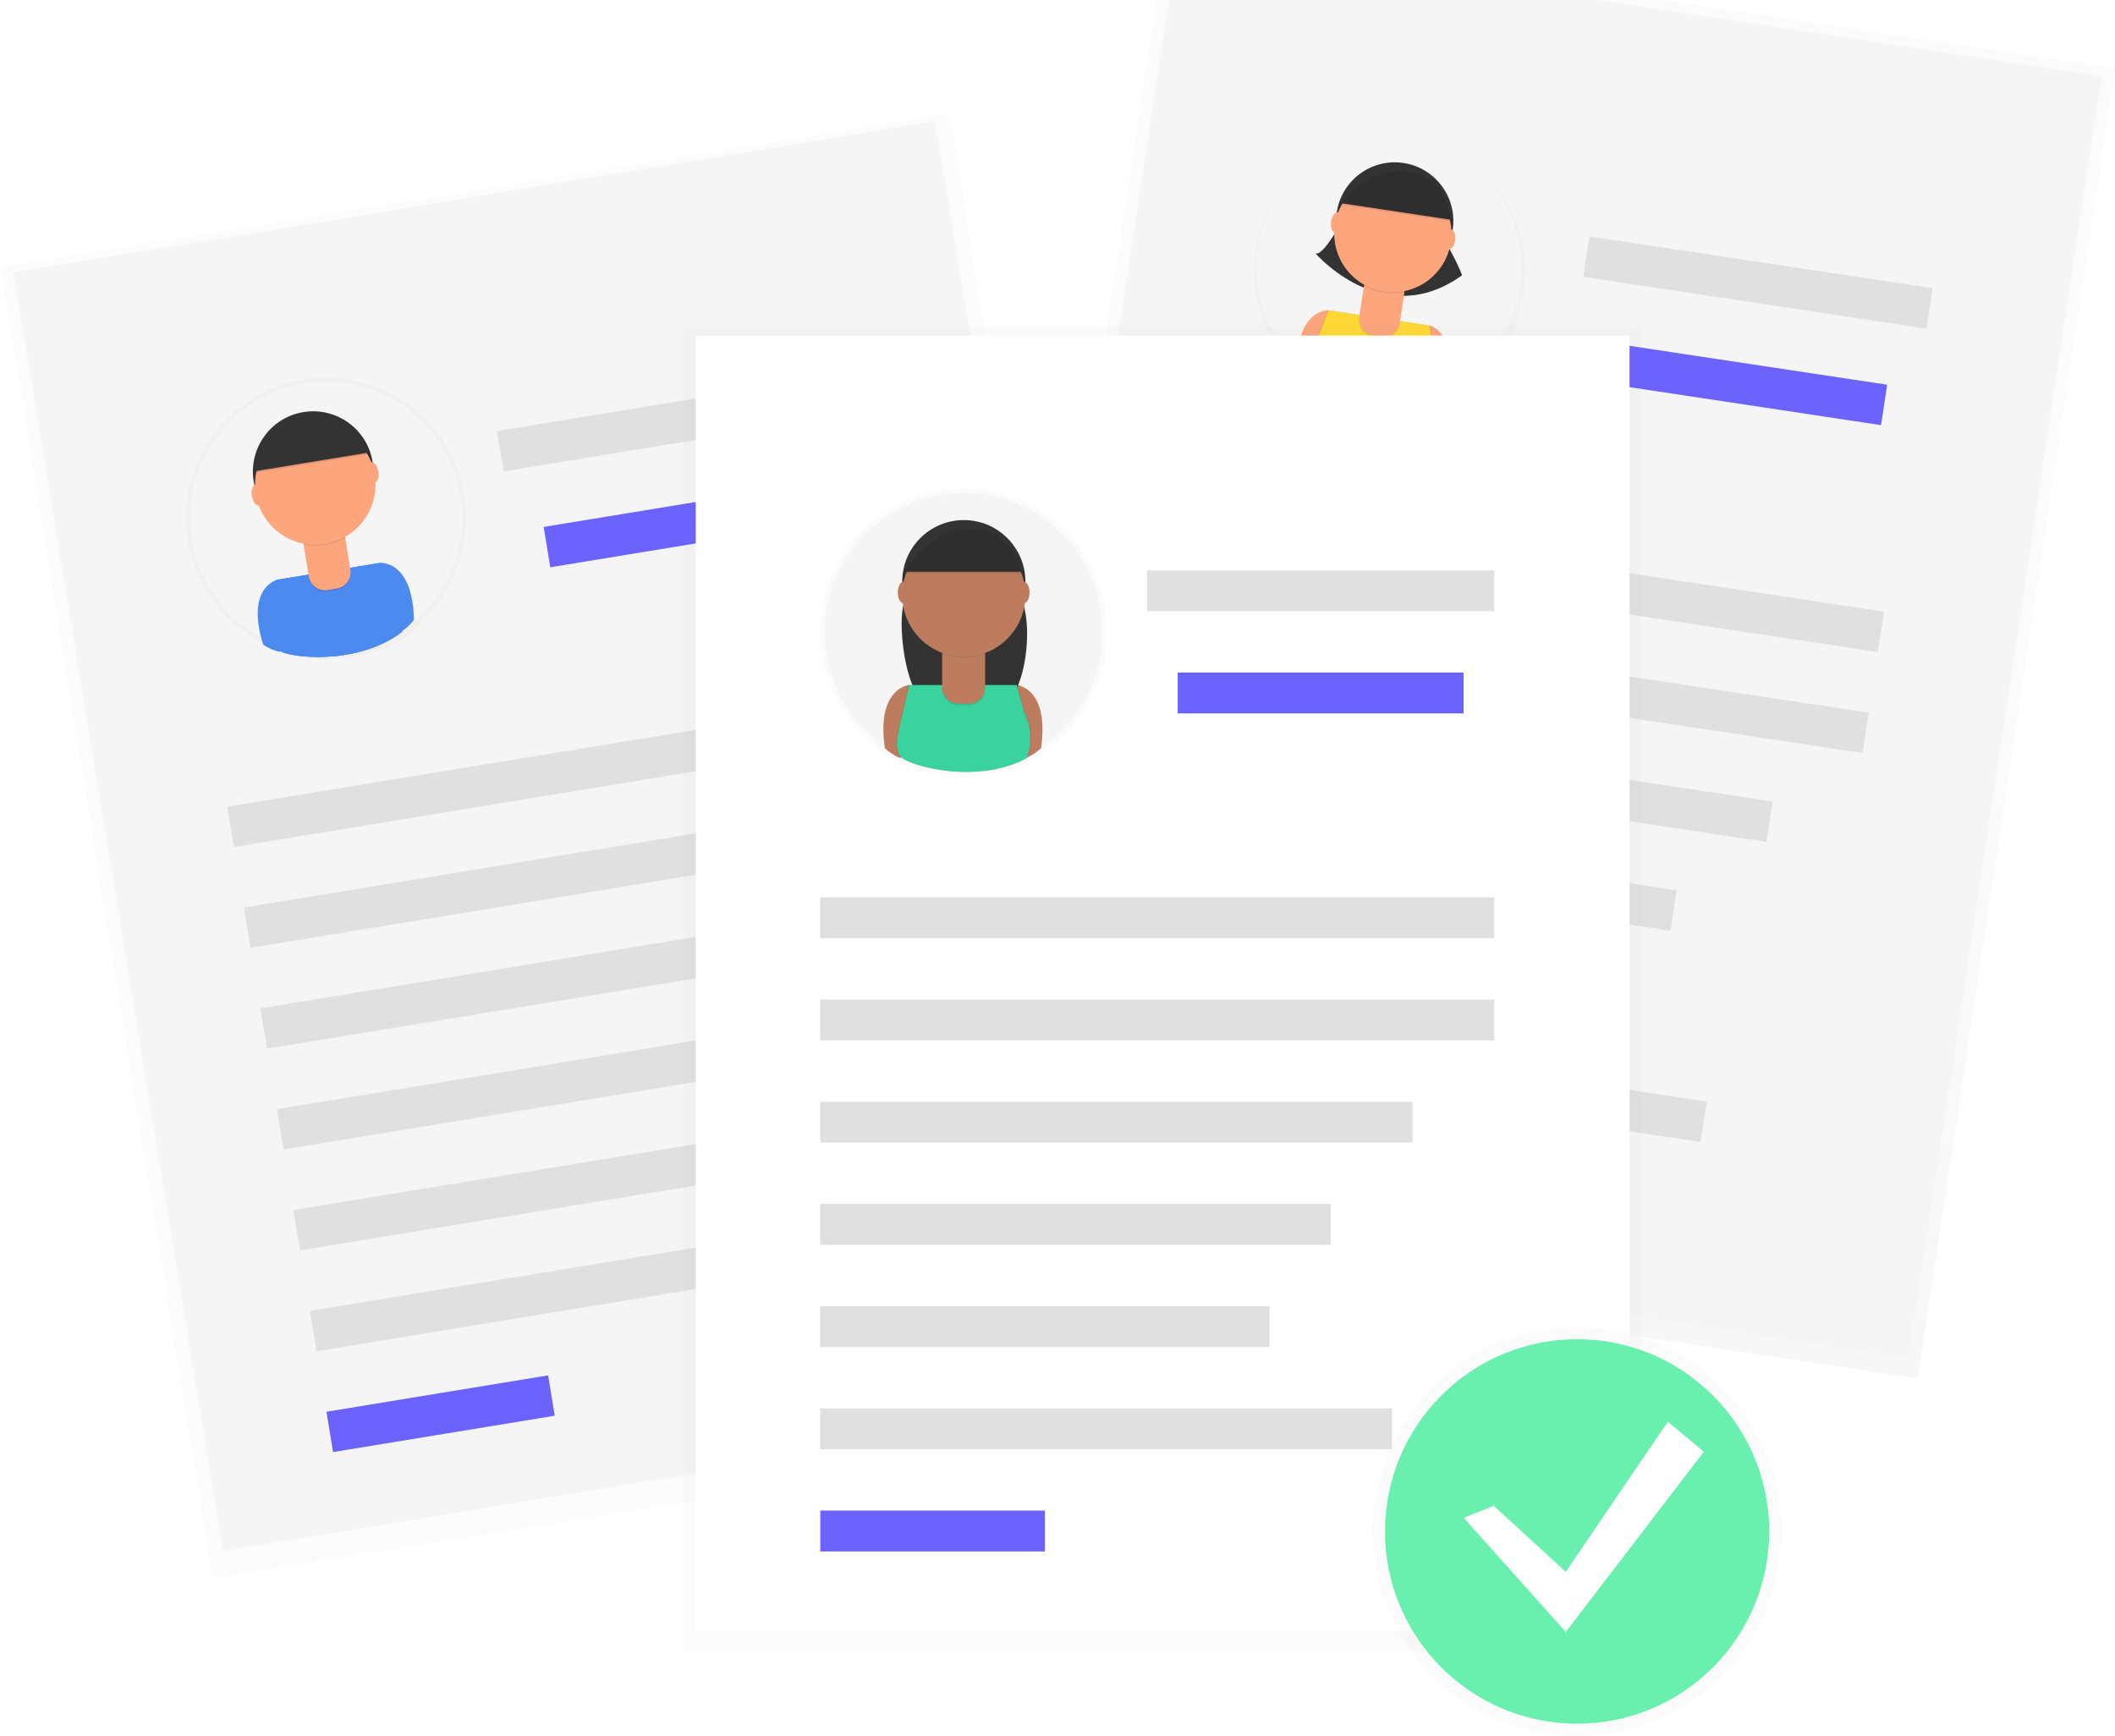 <svg width="736" height="604" viewBox="0 0 736 604" fill="none" xmlns="http://www.w3.org/2000/svg">
<g clip-path="url(#clip0)">
<g opacity="0.5">
<path opacity="0.5" d="M406.352 -25.979L337.621 429.918L667.319 479.701L736.05 23.804L406.352 -25.979Z" fill="url(#paint0_linear)"/>
</g>
<path d="M410.045 -21.986L342.833 423.833L664.142 472.35L731.354 26.53L410.045 -21.986Z" fill="#F5F5F5"/>
<path d="M655.585 212.83L423.683 177.813L421.562 191.881L653.464 226.897L655.585 212.83Z" fill="#E0E0E0"/>
<path d="M650.284 247.99L418.382 212.974L416.261 227.041L648.163 262.058L650.284 247.99Z" fill="#E0E0E0"/>
<path d="M672.545 100.301L553.078 82.262L550.957 96.329L670.424 114.368L672.545 100.301Z" fill="#E0E0E0"/>
<path d="M656.708 133.879L558.321 119.023L556.201 133.09L654.587 147.947L656.708 133.879Z" fill="#6C63FF"/>
<path d="M616.873 278.913L413.076 248.14L410.955 262.208L614.753 292.98L616.873 278.913Z" fill="#E0E0E0"/>
<path d="M583.454 309.834L407.77 283.306L405.649 297.374L581.334 323.901L583.454 309.834Z" fill="#E0E0E0"/>
<path d="M557.073 341.814L402.469 318.47L400.349 332.537L554.952 355.882L557.073 341.814Z" fill="#E0E0E0"/>
<path d="M593.934 383.346L397.169 353.635L395.048 367.703L591.813 397.414L593.934 383.346Z" fill="#E0E0E0"/>
<path d="M469.172 400.468L391.874 388.796L389.753 402.864L467.051 414.536L469.172 400.468Z" fill="#6C63FF"/>
<g opacity="0.5">
<path opacity="0.5" d="M530.435 101.611C531.655 93.507 530.758 85.224 527.832 77.57C524.905 69.916 520.048 63.15 513.734 57.931C507.42 52.713 499.863 49.219 491.799 47.79C483.735 46.361 475.439 47.046 467.719 49.778C459.998 52.509 453.115 57.195 447.74 63.378C442.365 69.561 438.682 77.032 437.047 85.063C435.413 93.093 435.884 101.411 438.415 109.205C440.945 117 445.449 124.006 451.488 129.542C451.488 129.609 451.488 129.685 451.488 129.752C452.795 131.461 454.429 132.892 456.294 133.964L456.386 133.762C458.297 135.977 467.092 140.391 477.722 141.966H477.958C484.691 142.993 492.173 142.901 499.117 140.391C499.117 140.391 499.193 140.273 499.319 140.054C501.063 139.533 502.711 138.734 504.201 137.687L504.352 137.165C511.252 133.796 517.232 128.801 521.775 122.607C526.319 116.414 529.291 109.208 530.435 101.611Z" fill="url(#paint1_linear)"/>
</g>
<path d="M528.817 99.67C532.608 74.522 515.311 51.06 490.183 47.266C465.055 43.471 441.612 60.782 437.821 85.93C434.029 111.077 451.326 134.539 476.454 138.333C501.582 142.128 525.026 124.817 528.817 99.67Z" fill="#F5F5F5"/>
<path d="M462.345 107.97C462.345 107.97 451.404 107.22 451.26 127.419C452.531 129.07 454.115 130.453 455.923 131.487L465.131 111.752L462.345 107.97Z" fill="#FDA57D"/>
<path d="M497.526 113.285C497.526 113.285 508.232 115.812 502.391 135.143C500.691 136.352 498.769 137.211 496.735 137.67L493.747 116.098L497.526 113.285Z" fill="#FDA57D"/>
<path d="M467.698 75.659C467.698 75.659 460.275 89.902 457.674 88.066C457.674 88.066 481.291 115.635 508.804 95.782C506.664 90.416 503.889 85.325 500.539 80.62L467.698 75.659Z" fill="#333333"/>
<path d="M505.523 79.941C507.203 68.795 499.537 58.397 488.4 56.715C477.263 55.033 466.873 62.705 465.193 73.851C463.512 84.996 471.178 95.395 482.315 97.077C493.452 98.758 503.842 91.086 505.523 79.941Z" fill="#333333"/>
<path opacity="0.1" d="M497.316 113.251L462.135 107.945L456.731 121.531C456.731 121.531 453.819 127.756 455.789 130.991C457.758 134.225 479.178 144.122 497.03 137.729C499.032 134.19 499.818 130.092 499.268 126.063C498.385 119.207 498.873 125.524 498.873 125.524L497.316 113.251Z" fill="black"/>
<path opacity="0.1" d="M497.787 113.327L462.606 108.021L457.211 121.599C457.211 121.599 454.299 127.823 456.268 131.058C458.238 134.292 479.658 144.189 497.509 137.796C499.512 134.258 500.298 130.159 499.748 126.13C498.864 119.274 499.353 125.591 499.353 125.591L497.787 113.327Z" fill="black"/>
<path d="M497.526 113.285L462.345 107.979L456.942 121.565C456.942 121.565 454.03 127.79 455.999 131.024C457.968 134.259 479.389 144.156 497.24 137.763C499.242 134.224 500.029 130.126 499.479 126.097C498.595 119.24 499.083 125.558 499.083 125.558L497.526 113.285Z" fill="#FDD835"/>
<path opacity="0.1" d="M474.887 97.959L488.96 100.084L487.044 112.794C486.82 114.28 486.014 115.617 484.806 116.509C483.597 117.402 482.083 117.778 480.598 117.553L477.718 117.118C476.233 116.894 474.897 116.088 474.005 114.879C473.113 113.669 472.738 112.154 472.962 110.667L474.878 97.957L474.887 97.959Z" fill="black"/>
<path d="M474.955 97.436L489.028 99.561L487.112 112.271C486.888 113.758 486.083 115.095 484.874 115.987C483.665 116.88 482.152 117.255 480.666 117.031L477.795 116.597C476.31 116.373 474.974 115.567 474.082 114.358C473.19 113.148 472.815 111.633 473.039 110.146L474.955 97.436Z" fill="#FDA57D"/>
<path opacity="0.1" d="M474.692 99.429C478.971 101.81 483.96 102.578 488.756 101.594L489.017 99.867L474.945 97.744L474.692 99.429Z" fill="black"/>
<path d="M504.862 84.318C506.543 73.172 498.877 62.774 487.74 61.092C476.603 59.411 466.213 67.083 464.532 78.228C462.852 89.374 470.518 99.772 481.655 101.454C492.792 103.136 503.182 95.464 504.862 84.318Z" fill="#FDA57D"/>
<path d="M466.528 70.68L504.992 76.484C504.992 76.484 504.049 60.48 489.362 59.242C474.675 58.004 466.528 70.68 466.528 70.68Z" fill="#333333"/>
<path d="M466.945 77.706C467.239 75.76 466.638 74.056 465.604 73.9C464.57 73.743 463.494 75.194 463.2 77.14C462.907 79.086 463.507 80.79 464.542 80.946C465.576 81.102 466.652 79.651 466.945 77.706Z" fill="#FDA57D"/>
<path d="M506.347 83.659C506.64 81.713 506.04 80.009 505.005 79.853C503.971 79.697 502.895 81.147 502.602 83.093C502.308 85.039 502.909 86.743 503.943 86.899C504.977 87.055 506.054 85.604 506.347 83.659Z" fill="#FDA57D"/>
<path opacity="0.1" d="M466.469 71.203L504.933 77.007C504.933 77.007 503.99 61.002 489.303 59.764C474.616 58.526 466.469 71.203 466.469 71.203Z" fill="black"/>
<g opacity="0.5">
<path opacity="0.5" d="M330.371 39.525L0.276 92.915L73.987 549.362L404.082 495.971L330.371 39.525Z" fill="url(#paint2_linear)"/>
</g>
<path d="M325.408 42.189L4.743 94.799L77.625 539.725L398.29 487.115L325.408 42.189Z" fill="#F5F5F5"/>
<path d="M310.543 242.734L79.106 280.705L81.406 294.744L312.843 256.773L310.543 242.734Z" fill="#E0E0E0"/>
<path d="M316.291 277.83L84.854 315.801L87.154 329.84L318.591 291.869L316.291 277.83Z" fill="#E0E0E0"/>
<path d="M292.156 130.435L172.928 149.996L175.228 164.035L294.456 144.474L292.156 130.435Z" fill="#E0E0E0"/>
<path d="M287.381 167.257L189.191 183.367L191.491 197.406L289.681 181.297L287.381 167.257Z" fill="#6C63FF"/>
<path d="M293.992 317.527L90.603 350.896L92.903 364.935L296.292 331.566L293.992 317.527Z" fill="#E0E0E0"/>
<path d="M271.682 357.216L96.35 385.982L98.65 400.021L273.982 371.255L271.682 357.216Z" fill="#E0E0E0"/>
<path d="M256.393 395.768L102.099 421.083L104.399 435.122L258.693 409.808L256.393 395.768Z" fill="#E0E0E0"/>
<path d="M304.219 423.952L107.848 456.169L110.148 470.209L306.519 437.991L304.219 423.952Z" fill="#E0E0E0"/>
<path d="M190.745 478.612L113.602 491.268L115.902 505.307L193.045 492.651L190.745 478.612Z" fill="#6C63FF"/>
<g opacity="0.5">
<path opacity="0.5" d="M161.631 172.331C160.268 164.017 156.777 156.198 151.499 149.634C146.221 143.071 139.335 137.986 131.511 134.876C123.687 131.766 115.191 130.736 106.852 131.886C98.512 133.036 90.612 136.328 83.92 141.44C77.228 146.552 71.973 153.311 68.665 161.059C65.358 168.806 64.11 177.279 65.045 185.652C65.98 194.025 69.065 202.013 73.999 208.839C78.934 215.666 85.55 221.097 93.205 224.605L93.272 224.815C95.091 226.065 97.139 226.941 99.298 227.393V227.166C101.865 228.732 111.864 230.274 122.763 228.454H122.999C129.909 227.334 137.198 224.874 143.199 220.225C143.199 220.225 143.199 220.09 143.283 219.837C144.826 218.777 146.187 217.474 147.314 215.98C147.314 215.789 147.314 215.603 147.314 215.424C153.016 209.943 157.298 203.155 159.792 195.647C162.287 188.14 162.918 180.137 161.631 172.331Z" fill="url(#paint3_linear)"/>
</g>
<path d="M121.172 226.925C146.951 222.695 164.424 198.352 160.197 172.552C155.971 146.752 131.647 129.266 105.867 133.496C80.088 137.725 62.616 162.069 66.842 187.868C71.068 213.668 95.392 231.154 121.172 226.925Z" fill="#F5F5F5"/>
<path d="M96.302 201.804C96.302 201.804 85.36 204.541 91.589 224.336C93.352 225.557 95.34 226.416 97.438 226.863L100.224 204.642L96.302 201.804Z" fill="#4D8AF0"/>
<path d="M132.392 195.882C132.392 195.882 143.662 194.964 144.04 215.735C142.753 217.438 141.143 218.869 139.302 219.947L129.572 199.782L132.392 195.882Z" fill="#4D8AF0"/>
<path d="M112.365 184.815C123.791 182.941 131.536 172.151 129.662 160.715C127.789 149.28 117.008 141.529 105.581 143.404C94.155 145.279 86.41 156.069 88.284 167.504C90.157 178.939 100.938 186.69 112.365 184.815Z" fill="#333333"/>
<path d="M132.182 195.916L96.091 201.812L95.09 216.814C95.09 216.814 94.248 223.83 97.152 226.366C100.056 228.901 124.186 231.824 139.58 219.897C140.422 215.802 139.899 211.544 138.09 207.776C135.06 201.349 137.526 207.371 137.526 207.371L132.182 195.916Z" fill="#4D8AF0"/>
<path d="M132.661 195.84L96.571 201.737L95.57 216.738C95.57 216.738 94.728 223.755 97.632 226.29C100.535 228.825 124.666 231.748 140.059 219.821C140.902 215.726 140.379 211.468 138.57 207.7C135.54 201.273 138.006 207.296 138.006 207.296L132.661 195.84Z" fill="#4D8AF0"/>
<path d="M132.392 195.882L96.302 201.779L95.3 216.805C95.3 216.805 94.459 223.822 97.362 226.357C100.266 228.893 124.396 231.815 139.79 219.888C140.633 215.794 140.109 211.536 138.3 207.767C135.27 201.341 137.736 207.363 137.736 207.363L132.392 195.882Z" fill="#4D8AF0"/>
<path opacity="0.1" d="M105.42 187.992L119.855 185.623L122.016 198.815C122.259 200.299 121.903 201.818 121.027 203.039C120.15 204.26 118.825 205.083 117.343 205.326L114.079 205.862C112.596 206.105 111.078 205.749 109.858 204.872C108.638 203.994 107.816 202.668 107.573 201.185L105.412 187.993L105.42 187.992Z" fill="black"/>
<path d="M105.334 187.457L119.769 185.088L121.93 198.28C122.173 199.763 121.817 201.283 120.941 202.504C120.064 203.725 118.739 204.548 117.257 204.791L113.993 205.326C112.51 205.57 110.992 205.214 109.772 204.336C108.552 203.459 107.73 202.133 107.487 200.649L105.326 187.458L105.334 187.457Z" fill="#FDA57D"/>
<path opacity="0.1" d="M105.686 189.54C110.623 190.518 115.748 189.693 120.129 187.215L119.834 185.438L105.4 187.813L105.686 189.54Z" fill="black"/>
<path d="M113.107 189.311C124.534 187.436 132.278 176.646 130.405 165.211C128.532 153.775 117.75 146.025 106.324 147.9C94.897 149.774 87.153 160.564 89.026 172C90.899 183.435 101.681 191.186 113.107 189.311Z" fill="#FDA57D"/>
<path opacity="0.1" d="M88.719 164.523L128.184 158.054C128.184 158.054 122.2 142.656 107.454 146.127C92.708 149.597 88.719 164.523 88.719 164.523Z" fill="black"/>
<path d="M88.626 163.992L128.125 157.515C128.125 157.515 122.141 142.117 107.395 145.588C92.649 149.058 88.626 163.992 88.626 163.992Z" fill="#333333"/>
<path d="M90.143 175.902C91.211 175.729 91.814 173.965 91.491 171.962C91.167 169.958 90.039 168.474 88.972 168.647C87.904 168.819 87.301 170.584 87.624 172.587C87.948 174.59 89.076 176.074 90.143 175.902Z" fill="#FDA57D"/>
<path d="M130.315 168.025C131.379 167.851 131.976 166.09 131.649 164.093C131.322 162.096 130.194 160.619 129.13 160.794C128.066 160.968 127.468 162.729 127.796 164.726C128.123 166.723 129.251 168.2 130.315 168.025Z" fill="#FDA57D"/>
<g opacity="0.5">
<path opacity="0.5" d="M571.305 113.377H237.876V574.435H571.305V113.377Z" fill="url(#paint4_linear)"/>
</g>
<path d="M567.064 116.772H242.118V567.637H567.064V116.772Z" fill="white"/>
<g opacity="0.5">
<path opacity="0.5" d="M285.514 219.931C285.515 211.316 287.744 202.848 291.985 195.352C296.226 187.856 302.334 181.586 309.714 177.152C317.094 172.719 325.496 170.273 334.101 170.053C342.706 169.833 351.221 171.847 358.818 175.897C366.415 179.948 372.834 185.898 377.452 193.168C382.069 200.438 384.727 208.781 385.168 217.384C385.608 225.987 383.815 234.558 379.964 242.262C376.112 249.966 370.334 256.541 363.19 261.347V261.566C361.561 263.13 359.639 264.356 357.534 265.171L357.467 264.952C355.135 266.957 345.305 270.166 334.01 270.132H333.766C326.612 270.132 318.852 268.869 312.018 265.171C312.018 265.171 311.959 265.036 311.866 264.792C310.134 263.977 308.546 262.888 307.161 261.566L307.085 261.002C300.432 256.419 294.992 250.286 291.234 243.131C287.476 235.976 285.513 228.014 285.514 219.931Z" fill="url(#paint5_linear)"/>
</g>
<path d="M335.365 268.329C362.074 268.329 383.726 246.66 383.726 219.93C383.726 193.2 362.074 171.531 335.365 171.531C308.656 171.531 287.004 193.2 287.004 219.93C287.004 246.66 308.656 268.329 335.365 268.329Z" fill="#F5F5F5"/>
<path d="M316.394 238.369C316.394 238.369 304.872 239.304 307.919 260.361C309.499 261.878 311.364 263.067 313.406 263.857L319.887 241.898L316.394 238.369Z" fill="#BE7C5E"/>
<path d="M353.789 238.369C353.789 238.369 365.311 239.304 362.264 260.361C360.684 261.878 358.819 263.067 356.777 263.857L350.321 241.831L353.789 238.369Z" fill="#BE7C5E"/>
<path d="M316.891 203.926C316.891 203.926 316.007 206.512 314.744 209.502C312.001 216.039 315.132 241.157 321.697 243.835C329.061 246.842 338.748 248.763 348.806 245.09C357.551 241.898 360.244 213.31 354.066 206.344C353.343 205.501 352.585 204.718 351.794 203.926H316.891Z" fill="#333333"/>
<path d="M335.399 223.889C347.238 223.889 356.835 214.284 356.835 202.436C356.835 190.587 347.238 180.982 335.399 180.982C323.559 180.982 313.962 190.587 313.962 202.436C313.962 214.284 323.559 223.889 335.399 223.889Z" fill="#333333"/>
<path opacity="0.1" d="M353.57 238.369H316.175L312.682 253.337C312.682 253.337 310.629 260.269 313.179 263.318C315.729 266.367 339.548 273.299 357.054 263.815C358.58 259.823 358.754 255.441 357.551 251.34C355.556 244.357 357.054 250.843 357.054 250.843L353.57 238.369Z" fill="black"/>
<path opacity="0.1" d="M354.067 238.369H316.655L313.162 253.337C313.162 253.337 311.109 260.269 313.659 263.318C316.209 266.367 340.028 273.299 357.534 263.815C359.059 259.823 359.234 255.441 358.031 251.34C356.036 244.357 357.534 250.843 357.534 250.843L354.067 238.369Z" fill="black"/>
<path d="M353.789 238.369H316.394L312.901 253.337C312.901 253.337 310.848 260.269 313.398 263.318C315.948 266.367 339.767 273.299 357.273 263.815C358.798 259.823 358.973 255.441 357.77 251.34C355.775 244.357 357.273 250.843 357.273 250.843L353.789 238.369Z" fill="#3AD29F"/>
<path opacity="0.1" d="M327.866 225.944H342.822V239.741C342.822 241.245 342.225 242.687 341.163 243.75C340.101 244.813 338.66 245.41 337.158 245.41H333.522C332.019 245.41 330.579 244.813 329.516 243.75C328.454 242.687 327.857 241.245 327.857 239.741V225.944H327.866Z" fill="black"/>
<path d="M327.866 225.389H342.822V239.186C342.822 240.689 342.225 242.131 341.163 243.194C340.101 244.257 338.66 244.855 337.158 244.855H333.522C332.019 244.855 330.579 244.257 329.516 243.194C328.454 242.131 327.857 240.689 327.857 239.186V225.389H327.866Z" fill="#BE7C5E"/>
<path opacity="0.1" d="M327.891 227.511C332.716 229.3 338.022 229.3 342.847 227.511V225.675H327.891V227.511Z" fill="black"/>
<path d="M335.399 228.547C347.238 228.547 356.835 218.942 356.835 207.093C356.835 195.245 347.238 185.64 335.399 185.64C323.559 185.64 313.962 195.245 313.962 207.093C313.962 218.942 323.559 228.547 335.399 228.547Z" fill="#BE7C5E"/>
<path d="M314.896 198.948H355.783C355.783 198.948 352.291 182.422 336.838 183.484C321.385 184.545 314.896 198.948 314.896 198.948Z" fill="#333333"/>
<path d="M314.408 209.924C315.509 209.924 316.402 208.249 316.402 206.184C316.402 204.118 315.509 202.444 314.408 202.444C313.306 202.444 312.413 204.118 312.413 206.184C312.413 208.249 313.306 209.924 314.408 209.924Z" fill="#BE7C5E"/>
<path d="M356.288 209.924C357.39 209.924 358.283 208.249 358.283 206.184C358.283 204.118 357.39 202.444 356.288 202.444C355.187 202.444 354.294 204.118 354.294 206.184C354.294 208.249 355.187 209.924 356.288 209.924Z" fill="#BE7C5E"/>
<path opacity="0.1" d="M314.896 199.496H355.783C355.783 199.496 352.291 182.97 336.838 184.031C321.385 185.092 314.896 199.496 314.896 199.496Z" fill="black"/>
<path d="M519.973 312.273H285.447V326.5H519.973V312.273Z" fill="#E0E0E0"/>
<path d="M519.973 347.835H285.447V362.062H519.973V347.835Z" fill="#E0E0E0"/>
<path d="M519.981 198.477H399.162V212.703H519.981V198.477Z" fill="#E0E0E0"/>
<path d="M509.318 234.039H409.818V248.266H509.318V234.039Z" fill="#6C63FF"/>
<path d="M491.551 383.398H285.447V397.625H491.551V383.398Z" fill="#E0E0E0"/>
<path d="M463.119 418.96H285.447V433.187H463.119V418.96Z" fill="#E0E0E0"/>
<path d="M441.8 454.531H285.447V468.758H441.8V454.531Z" fill="#E0E0E0"/>
<path d="M484.438 490.094H285.447V504.32H484.438V490.094Z" fill="#E0E0E0"/>
<path d="M363.619 525.656H285.447V539.883H363.619V525.656Z" fill="#6C63FF"/>
<g opacity="0.5">
<path opacity="0.5" d="M548.816 604.008C588.044 604.008 619.844 572.184 619.844 532.926C619.844 493.668 588.044 461.843 548.816 461.843C509.589 461.843 477.789 493.668 477.789 532.926C477.789 572.184 509.589 604.008 548.816 604.008Z" fill="url(#paint6_linear)"/>
</g>
<path d="M548.816 599.822C585.733 599.822 615.661 569.871 615.661 532.925C615.661 495.979 585.733 466.029 548.816 466.029C511.9 466.029 481.972 495.979 481.972 532.925C481.972 569.871 511.9 599.822 548.816 599.822Z" fill="#69F0AE"/>
<path d="M519.805 523.997L544.869 546.993L580.378 494.735L592.919 505.188L544.869 567.899L509.36 528.184L519.805 523.997Z" fill="white"/>
</g>
<defs>
<linearGradient id="paint0_linear" x1="502.47" y1="454.81" x2="571.307" y2="-1.072" gradientUnits="userSpaceOnUse">
<stop stop-color="#808080" stop-opacity="0.25"/>
<stop offset="0.54" stop-color="#808080" stop-opacity="0.12"/>
<stop offset="1" stop-color="#808080" stop-opacity="0.1"/>
</linearGradient>
<linearGradient id="paint1_linear" x1="55592.1" y1="69810.1" x2="57204.4" y2="59132.1" gradientUnits="userSpaceOnUse">
<stop stop-color="#808080" stop-opacity="0.25"/>
<stop offset="0.54" stop-color="#808080" stop-opacity="0.12"/>
<stop offset="1" stop-color="#808080" stop-opacity="0.1"/>
</linearGradient>
<linearGradient id="paint2_linear" x1="185194" y1="150493" x2="144785" y2="-99342.4" gradientUnits="userSpaceOnUse">
<stop stop-color="#808080" stop-opacity="0.25"/>
<stop offset="0.54" stop-color="#808080" stop-opacity="0.12"/>
<stop offset="1" stop-color="#808080" stop-opacity="0.1"/>
</linearGradient>
<linearGradient id="paint3_linear" x1="38207.1" y1="-3792.02" x2="36365.7" y2="-15015.7" gradientUnits="userSpaceOnUse">
<stop stop-color="#808080" stop-opacity="0.25"/>
<stop offset="0.54" stop-color="#808080" stop-opacity="0.12"/>
<stop offset="1" stop-color="#808080" stop-opacity="0.1"/>
</linearGradient>
<linearGradient id="paint4_linear" x1="160521" y1="328773" x2="160521" y2="76404.5" gradientUnits="userSpaceOnUse">
<stop stop-color="#808080" stop-opacity="0.25"/>
<stop offset="0.54" stop-color="#808080" stop-opacity="0.12"/>
<stop offset="1" stop-color="#808080" stop-opacity="0.1"/>
</linearGradient>
<linearGradient id="paint5_linear" x1="50658.7" y1="42970.9" x2="50658.7" y2="31074.5" gradientUnits="userSpaceOnUse">
<stop stop-color="#808080" stop-opacity="0.25"/>
<stop offset="0.54" stop-color="#808080" stop-opacity="0.12"/>
<stop offset="1" stop-color="#808080" stop-opacity="0.1"/>
</linearGradient>
<linearGradient id="paint6_linear" x1="93107.1" y1="106793" x2="93107.1" y2="82799.9" gradientUnits="userSpaceOnUse">
<stop stop-color="#808080" stop-opacity="0.25"/>
<stop offset="0.54" stop-color="#808080" stop-opacity="0.12"/>
<stop offset="1" stop-color="#808080" stop-opacity="0.1"/>
</linearGradient>
<clipPath id="clip0">
<rect width="736" height="630" fill="white" transform="translate(0 -26)"/>
</clipPath>
</defs>
</svg>
